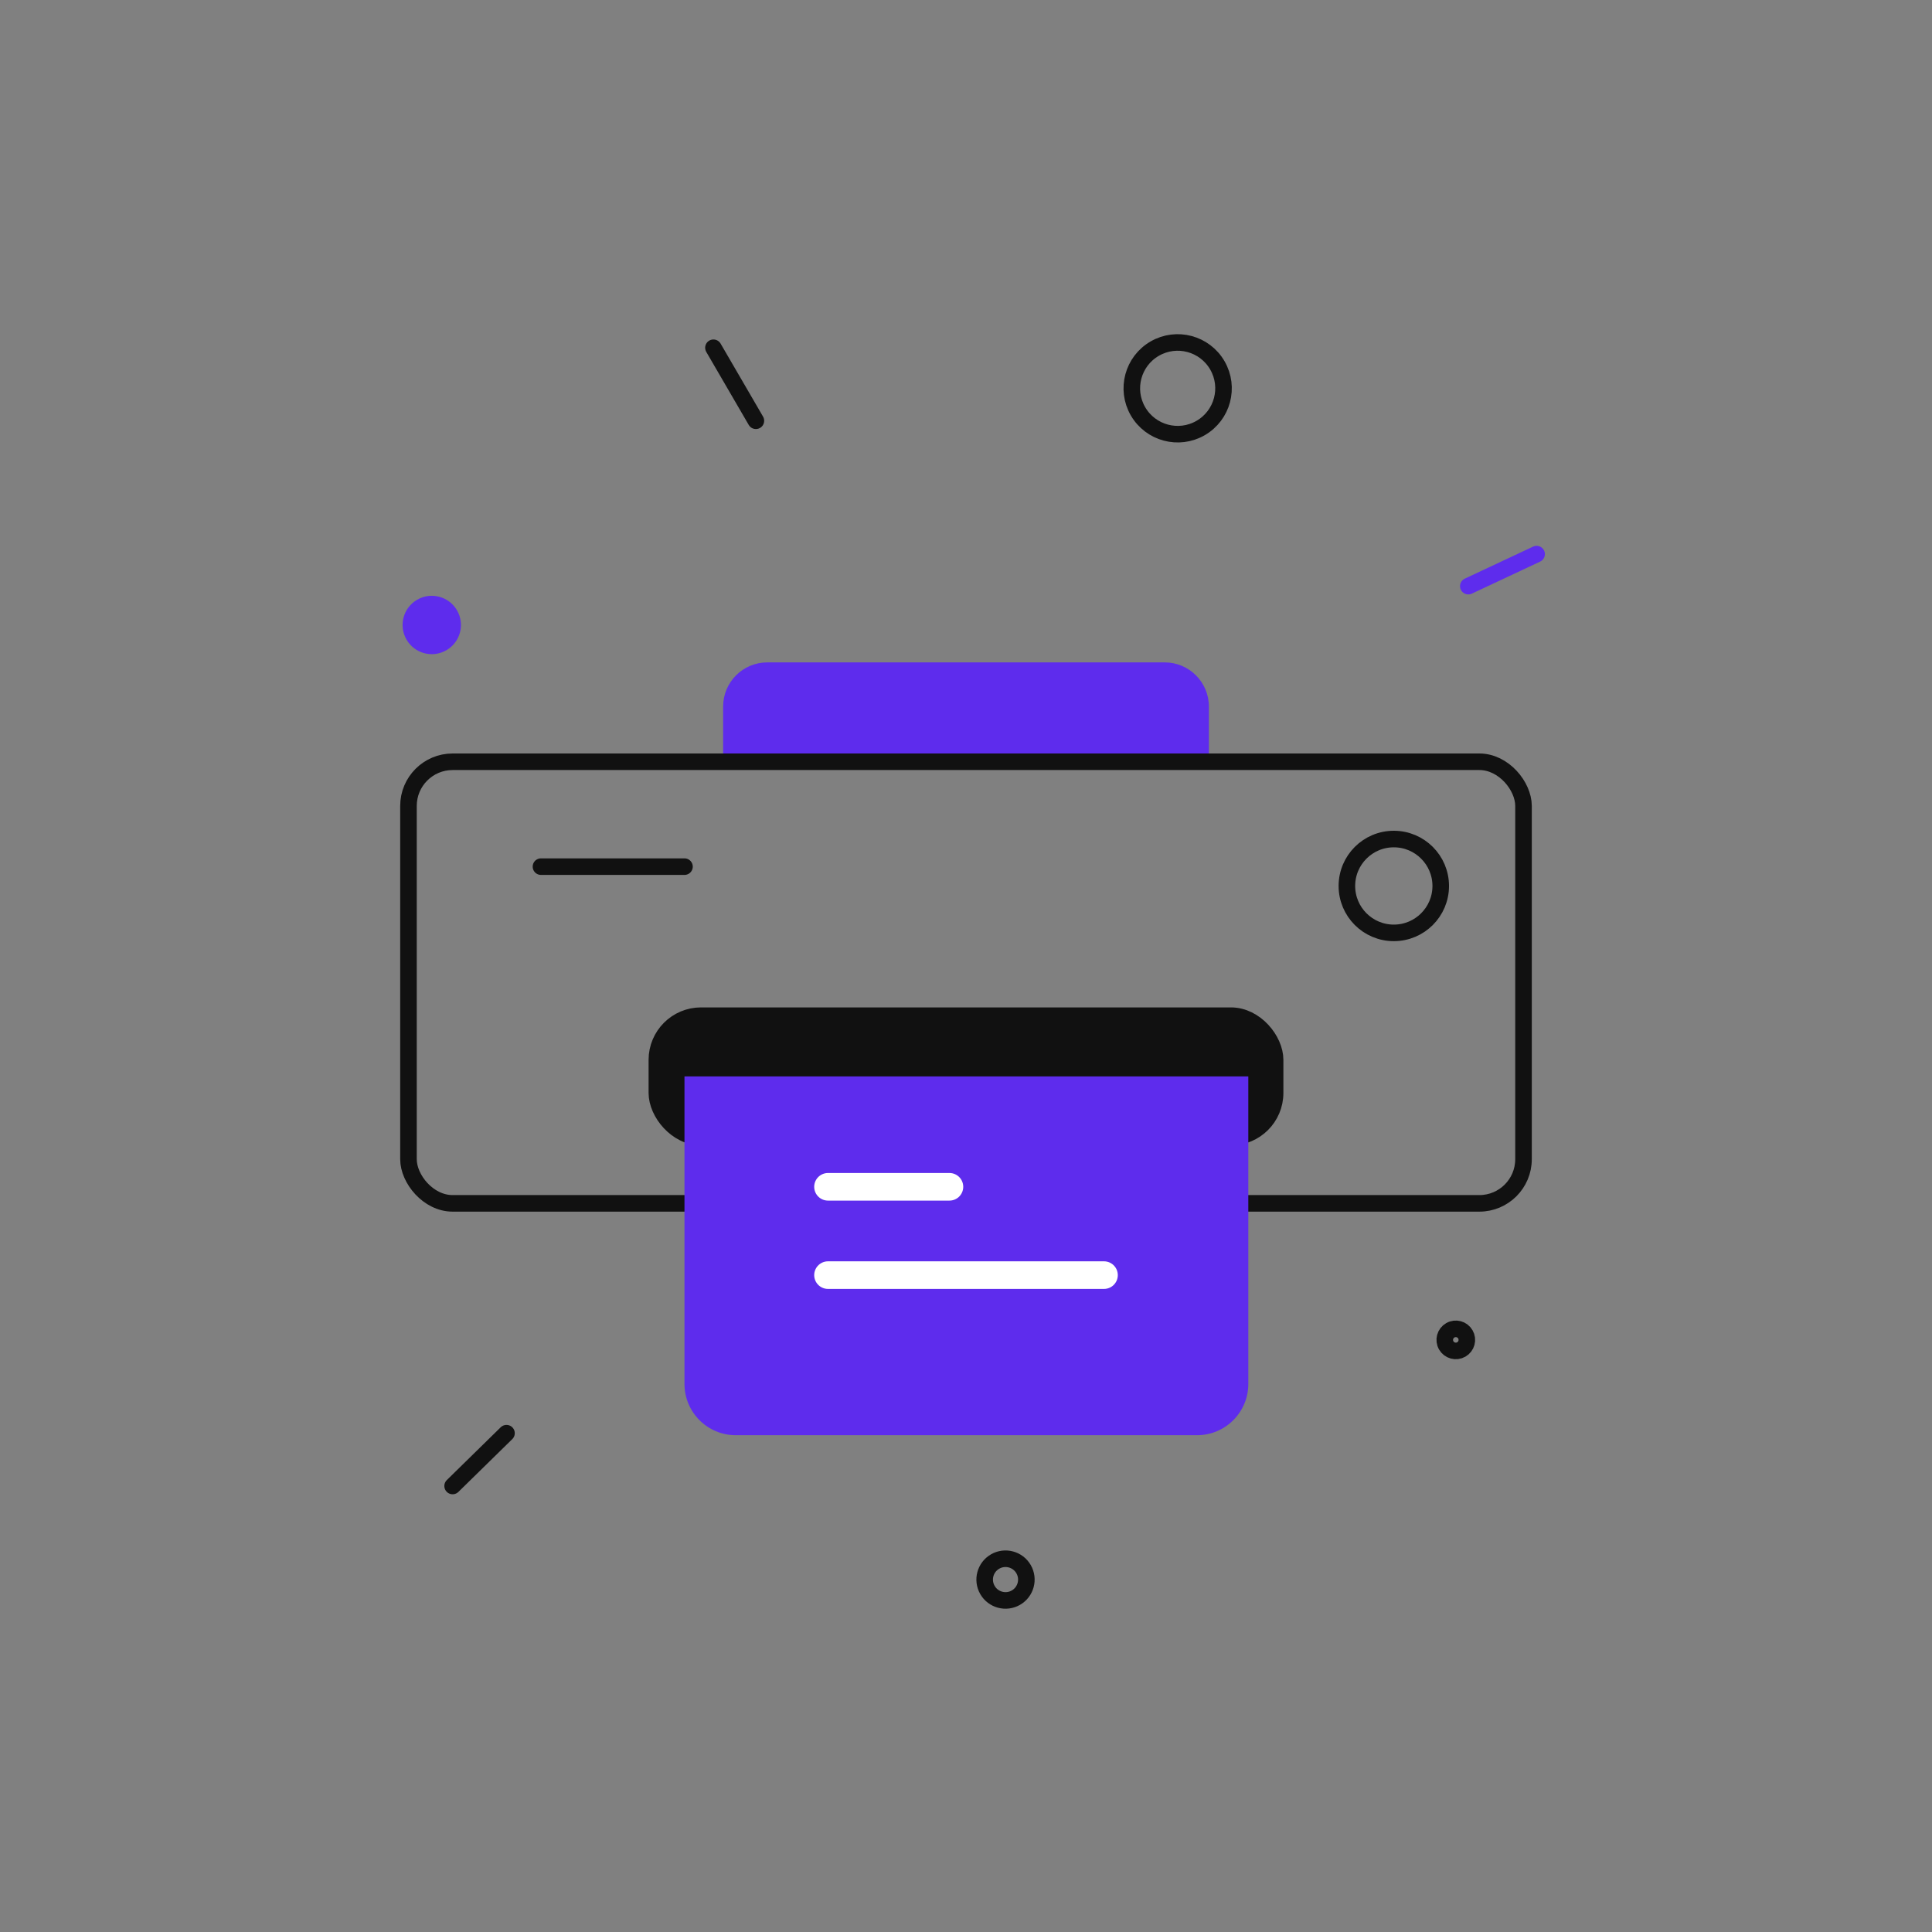 <svg width="360" height="360" viewBox="0 0 360 360" fill="none" xmlns="http://www.w3.org/2000/svg">
<rect x="0" y="0" width="360" height="360" fill="#808080" stroke="none"/>
<path d="M225.258 141.943L134.744 141.943L134.744 131.658C134.744 127.113 138.428 123.429 142.972 123.429L217.029 123.429C221.574 123.429 225.258 127.113 225.258 131.658L225.258 141.943Z" fill="#5E2CED"/>
<circle cx="259.716" cy="165.086" r="8.743" stroke="#111111" stroke-width="3.086" stroke-linecap="round"/>
<rect x="76.113" y="141.943" width="207.771" height="82.286" rx="8.229" stroke="#111111" stroke-width="3.086" stroke-linecap="round"/>
<rect x="122.398" y="189.257" width="115.2" height="22.629" rx="8.229" fill="#111111" stroke="#111111" stroke-width="3.086" stroke-linecap="round"/>
<path d="M100.801 161.485L127.544 161.485" stroke="#111111" stroke-width="3.086" stroke-linecap="round"/>
<path d="M127.543 200.571H232.604V257.877C232.604 263.152 228.328 267.428 223.053 267.428H137.094C131.819 267.428 127.543 263.152 127.543 257.877V200.571Z" fill="#5E2CED"/>
<path d="M154.285 221.143H176.914" stroke="white" stroke-width="5.143" stroke-linecap="round" stroke-linejoin="round"/>
<path d="M154.285 237.6H205.714" stroke="white" stroke-width="5.143" stroke-linecap="round" stroke-linejoin="round"/>
<circle cx="219.442" cy="72.358" r="8.544" transform="rotate(150 219.442 72.358)" stroke="#111111" stroke-width="3.086"/>
<circle cx="80.455" cy="116.456" r="5.437" transform="rotate(150 80.455 116.456)" fill="#5E2CED"/>
<circle cx="187.363" cy="294.333" r="3.884" transform="rotate(150 187.363 294.333)" stroke="#111111" stroke-width="3.086"/>
<circle cx="271.268" cy="249.668" r="2.057" transform="rotate(150 271.268 249.668)" stroke="#111111" stroke-width="3.086"/>
<path d="M140.849 78.402L132.939 64.8" stroke="#111111" stroke-width="3.086" stroke-linecap="round"/>
<path d="M286.323 103.251L273.599 109.22" stroke="#5E2CED" stroke-width="3.086" stroke-linecap="round"/>
<path d="M94.377 267.055L84.338 276.891" stroke="#111111" stroke-width="3.086" stroke-linecap="round"/>
</svg>
